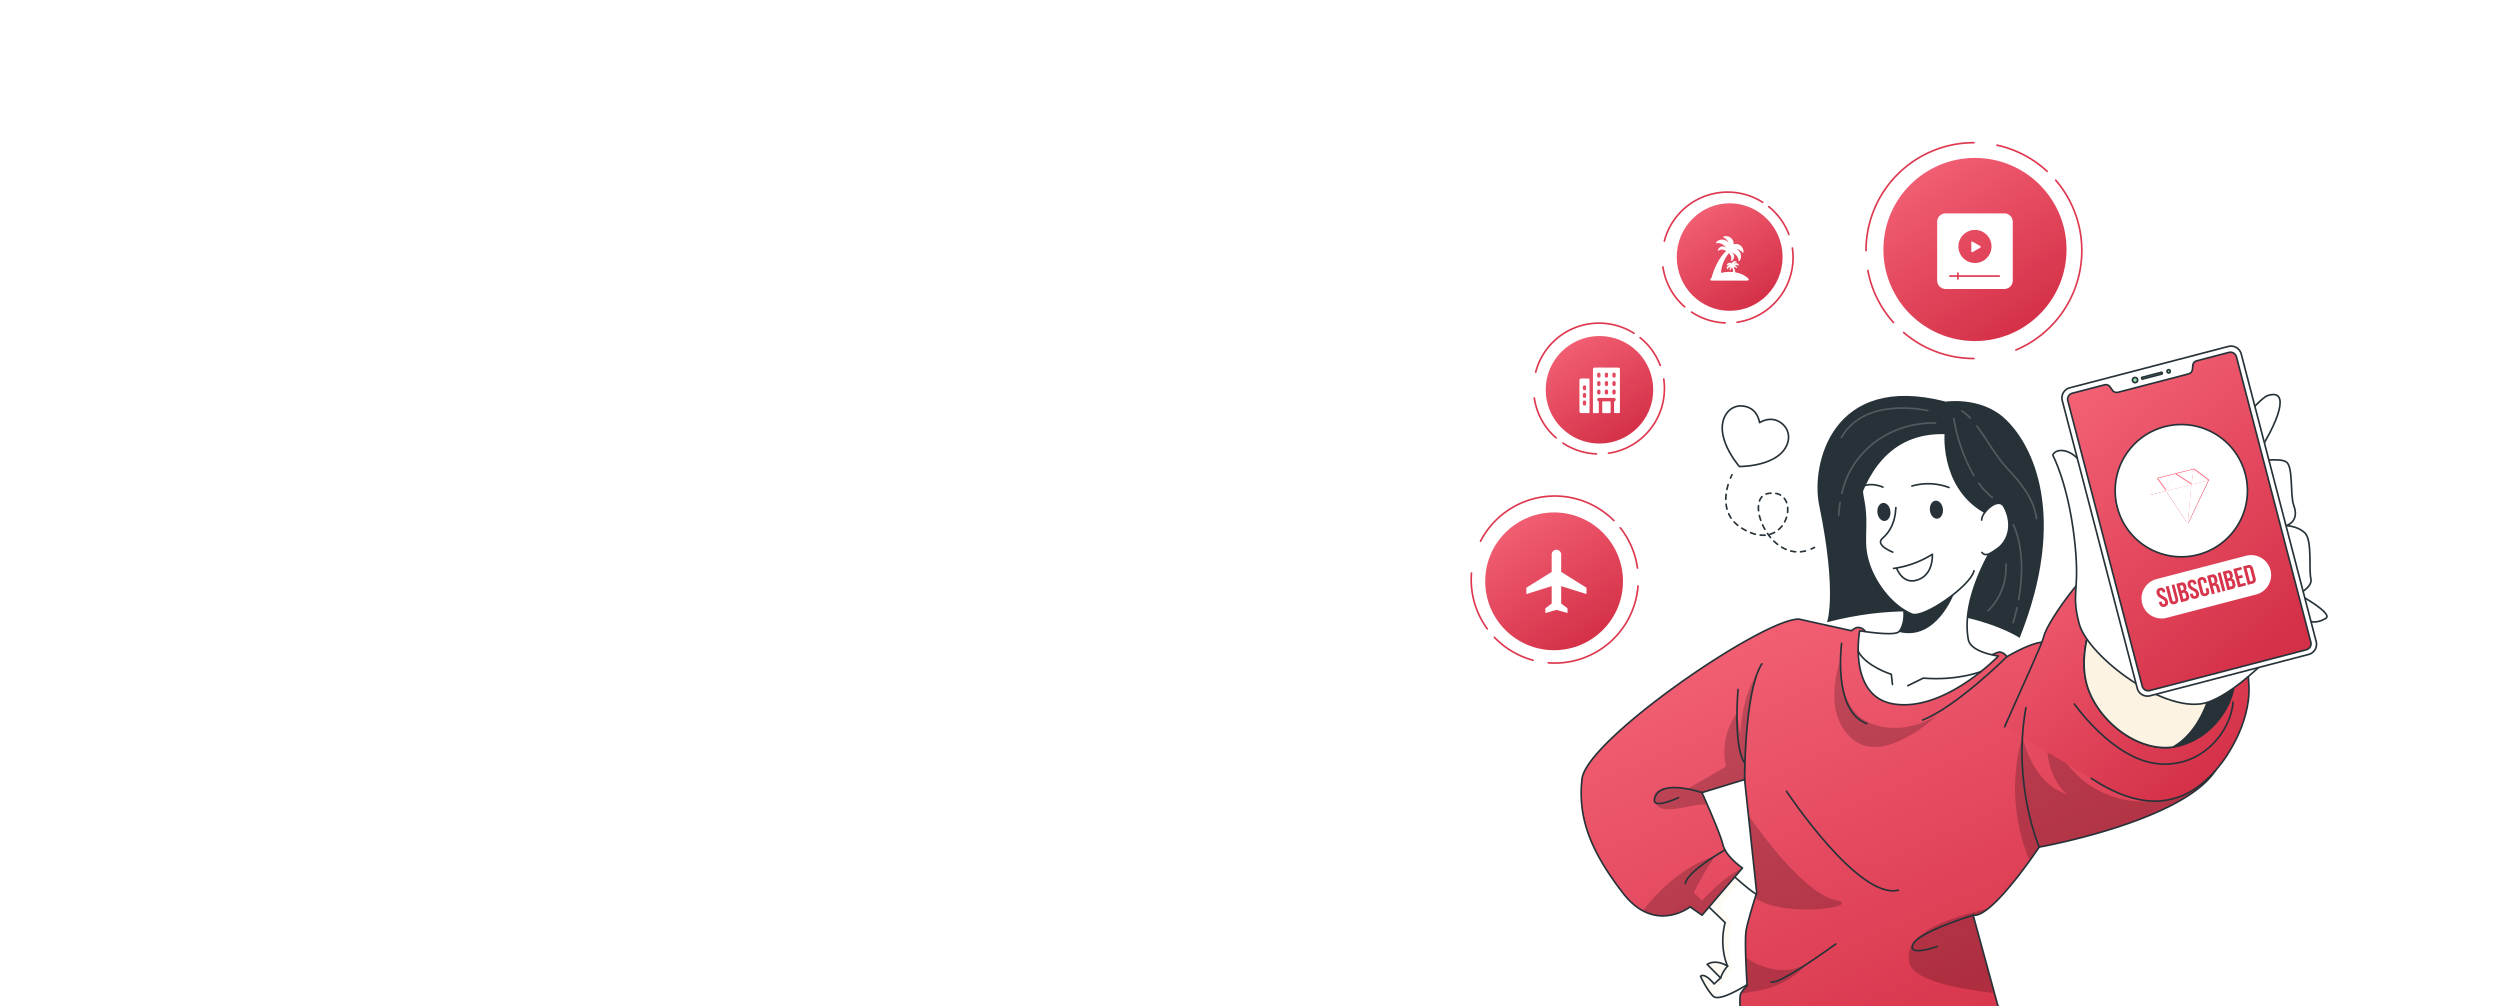 <svg xmlns="http://www.w3.org/2000/svg" xmlns:xlink="http://www.w3.org/1999/xlink" width="1488" height="599" viewBox="0 0 1488 599">
  <defs>
    <linearGradient id="linear-gradient" x1="0.478" y1="0.126" x2="0.43" y2="0.987" gradientUnits="objectBoundingBox">
      <stop offset="0" stop-color="#fff6ef"/>
      <stop offset="1" stop-color="#fee8e8"/>
    </linearGradient>
    <clipPath id="clip-path">
      <rect id="Rectangle_3605" data-name="Rectangle 3605" width="1488" height="599" rx="30" transform="translate(277.538 137.363)" fill="url(#linear-gradient)"/>
    </clipPath>
    <linearGradient id="linear-gradient-2" x1="0.165" y1="0.032" x2="0.754" y2="0.955" gradientUnits="objectBoundingBox">
      <stop offset="0" stop-color="#f36175"/>
      <stop offset="1" stop-color="#d43047"/>
    </linearGradient>
    <clipPath id="clip-path-2">
      <path id="Intersection_1" data-name="Intersection 1" d="M0,726.374V0H587V726.374A1187.689,1187.689,0,0,1,293.5,763,1187.689,1187.689,0,0,1,0,726.374Z" transform="translate(-0.242 -0.488)" fill="#fff" stroke="#707070" stroke-width="1"/>
    </clipPath>
    <clipPath id="clip-path-3">
      <rect id="Rectangle_1223" data-name="Rectangle 1223" width="576.133" height="565.423" fill="none"/>
    </clipPath>
    <clipPath id="clip-path-9">
      <path id="Path_43" data-name="Path 43" d="M124.506,324.178l-16.488,14.365,18.627,17.943c-3.719,14.606,1.214,25.335,1.467,25.881-7.639-4.547-12.139-.971-12.139-.971l8,8.032-3.873,3.555c-6.1-7.266-8.067-4.524-8.067-4.524s3.33,7.51,7.478,11.788a2.916,2.916,0,0,0,1.87.793c6.358.716,22.136-10.023,22.136-10.023s12.811-49.116,7.17-49.005c-3.05.051-10.081-5.486-15.9-10.594-2.43-2.132-4.666-4.193-6.291-5.732-1.677-1.587-2.719-2.61-2.719-2.61Z" transform="translate(-108.018 -323.074)" fill="none"/>
    </clipPath>
    <clipPath id="clip-path-10">
      <rect id="Rectangle_1229" data-name="Rectangle 1229" width="26.767" height="76.859" fill="none"/>
    </clipPath>
    <clipPath id="clip-path-12">
      <rect id="Rectangle_1230" data-name="Rectangle 1230" width="39.953" height="21.574" fill="none"/>
    </clipPath>
    <clipPath id="clip-path-13">
      <rect id="Rectangle_1231" data-name="Rectangle 1231" width="55.726" height="55.977" fill="none"/>
    </clipPath>
    <clipPath id="clip-path-14">
      <rect id="Rectangle_1232" data-name="Rectangle 1232" width="50.934" height="50.358" fill="none"/>
    </clipPath>
    <clipPath id="clip-path-15">
      <rect id="Rectangle_1233" data-name="Rectangle 1233" width="110.275" height="81.162" fill="none"/>
    </clipPath>
    <clipPath id="clip-path-16">
      <rect id="Rectangle_1234" data-name="Rectangle 1234" width="61.921" height="81.957" fill="none"/>
    </clipPath>
    <clipPath id="clip-path-17">
      <rect id="Rectangle_1235" data-name="Rectangle 1235" width="59.186" height="35.755" fill="none"/>
    </clipPath>
    <clipPath id="clip-path-18">
      <rect id="Rectangle_1236" data-name="Rectangle 1236" width="61.231" height="51.667" fill="none"/>
    </clipPath>
    <clipPath id="clip-path-19">
      <rect id="Rectangle_1237" data-name="Rectangle 1237" width="119.145" height="129.148" fill="none"/>
    </clipPath>
    <clipPath id="clip-path-20">
      <path id="Path_88" data-name="Path 88" d="M276.741,220.675a.014.014,0,0,0-.016.013c-2.857,7.662-8.11,25.572-2.11,41.351,7.594,19.993,30.112,36.629,50.188,33.765,20.273-11.595,24.275-41.215,24.275-41.215s-37.24-36.343-62.435-36.343a19.664,19.664,0,0,0-9.9,2.429" transform="translate(-271.861 -218.246)" fill="none"/>
    </clipPath>
    <clipPath id="clip-path-21">
      <rect id="Rectangle_1239" data-name="Rectangle 1239" width="77.217" height="77.881" fill="none"/>
    </clipPath>
    <clipPath id="clip-path-23">
      <rect id="Rectangle_1242" data-name="Rectangle 1242" width="4.251" height="3.481" fill="none"/>
    </clipPath>
    <filter id="Path_21250">
      <feOffset dy="3" input="SourceAlpha"/>
      <feGaussianBlur stdDeviation="3" result="blur"/>
      <feFlood flood-opacity="0.161" result="color"/>
      <feComposite operator="out" in="SourceGraphic" in2="blur"/>
      <feComposite operator="in" in="color"/>
      <feComposite operator="in" in2="SourceGraphic"/>
    </filter>
    <filter id="Path_21251">
      <feOffset dy="3" input="SourceAlpha"/>
      <feGaussianBlur stdDeviation="3" result="blur-2"/>
      <feFlood flood-opacity="0.161" result="color-2"/>
      <feComposite operator="out" in="SourceGraphic" in2="blur-2"/>
      <feComposite operator="in" in="color-2"/>
      <feComposite operator="in" in2="SourceGraphic"/>
    </filter>
    <filter id="Path_21252">
      <feOffset dy="3" input="SourceAlpha"/>
      <feGaussianBlur stdDeviation="3" result="blur-3"/>
      <feFlood flood-opacity="0.161" result="color-3"/>
      <feComposite operator="out" in="SourceGraphic" in2="blur-3"/>
      <feComposite operator="in" in="color-3"/>
      <feComposite operator="in" in2="SourceGraphic"/>
    </filter>
    <filter id="Path_21253">
      <feOffset dy="3" input="SourceAlpha"/>
      <feGaussianBlur stdDeviation="3" result="blur-4"/>
      <feFlood flood-opacity="0.161" result="color-4"/>
      <feComposite operator="out" in="SourceGraphic" in2="blur-4"/>
      <feComposite operator="in" in="color-4"/>
      <feComposite operator="in" in2="SourceGraphic"/>
    </filter>
    <filter id="Path_21254">
      <feOffset dy="3" input="SourceAlpha"/>
      <feGaussianBlur stdDeviation="3" result="blur-5"/>
      <feFlood flood-opacity="0.161" result="color-5"/>
      <feComposite operator="out" in="SourceGraphic" in2="blur-5"/>
      <feComposite operator="in" in="color-5"/>
      <feComposite operator="in" in2="SourceGraphic"/>
    </filter>
    <filter id="Path_21255">
      <feOffset dy="3" input="SourceAlpha"/>
      <feGaussianBlur stdDeviation="3" result="blur-6"/>
      <feFlood flood-opacity="0.161" result="color-6"/>
      <feComposite operator="out" in="SourceGraphic" in2="blur-6"/>
      <feComposite operator="in" in="color-6"/>
      <feComposite operator="in" in2="SourceGraphic"/>
    </filter>
    <filter id="Path_21256">
      <feOffset dy="3" input="SourceAlpha"/>
      <feGaussianBlur stdDeviation="3" result="blur-7"/>
      <feFlood flood-opacity="0.161" result="color-7"/>
      <feComposite operator="out" in="SourceGraphic" in2="blur-7"/>
      <feComposite operator="in" in="color-7"/>
      <feComposite operator="in" in2="SourceGraphic"/>
    </filter>
    <filter id="Path_21257">
      <feOffset dy="3" input="SourceAlpha"/>
      <feGaussianBlur stdDeviation="3" result="blur-8"/>
      <feFlood flood-opacity="0.161" result="color-8"/>
      <feComposite operator="out" in="SourceGraphic" in2="blur-8"/>
      <feComposite operator="in" in="color-8"/>
      <feComposite operator="in" in2="SourceGraphic"/>
    </filter>
  </defs>
  <g id="Mask_Group_62" data-name="Mask Group 62" transform="translate(-277.538 -137.363)" clip-path="url(#clip-path)">
    <g id="Group_7535" data-name="Group 7535" transform="translate(1121.78 -12.149)">
      <circle id="Ellipse_845" data-name="Ellipse 845" cx="54.5" cy="54.5" r="54.5" transform="translate(276.758 243.512)" fill="url(#linear-gradient-2)"/>
      <ellipse id="Ellipse_846" data-name="Ellipse 846" cx="31.5" cy="32" rx="31.5" ry="32" transform="translate(153.758 270.512)" fill="url(#linear-gradient-2)"/>
      <circle id="Ellipse_847" data-name="Ellipse 847" cx="41" cy="41" r="41" transform="translate(39.758 454.512)" fill="url(#linear-gradient-2)"/>
      <g id="Mask_Group_1" data-name="Mask Group 1" transform="translate(0 0)" clip-path="url(#clip-path-2)">
        <g id="Group_6702" data-name="Group 6702" transform="translate(-51.611 193.002)">
          <g id="Group_7" data-name="Group 7" transform="translate(0 0)">
            <g id="Group_6" data-name="Group 6" transform="translate(76.562)" clip-path="url(#clip-path-3)">
              <path id="Path_9" data-name="Path 9" d="M129.473,56.075A38.827,38.827,0,0,1,141.437,72.6" transform="translate(54.096 23.429)" fill="none" stroke="#dd384f" stroke-linecap="round" stroke-linejoin="round" stroke-width="1"/>
              <path id="Path_10" data-name="Path 10" d="M85.641,79.114a38.938,38.938,0,0,1,58.522-23.089" transform="translate(35.783 20.88)" fill="none" stroke="#dd384f" stroke-linecap="round" stroke-linejoin="round" stroke-width="1"/>
              <path id="Path_11" data-name="Path 11" d="M98,105.121A38.775,38.775,0,0,1,85.055,81.414" transform="translate(35.538 34.016)" fill="none" stroke="#dd384f" stroke-linecap="round" stroke-linejoin="round" stroke-width="1"/>
              <path id="Path_12" data-name="Path 12" d="M117.026,106.771A38.787,38.787,0,0,1,97.07,100.33" transform="translate(40.558 41.92)" fill="none" stroke="#dd384f" stroke-linecap="round" stroke-linejoin="round" stroke-width="1"/>
              <path id="Path_13" data-name="Path 13" d="M149.074,73.453A38.928,38.928,0,0,1,116.2,117.614" transform="translate(48.552 30.69)" fill="none" stroke="#dd384f" stroke-linecap="round" stroke-linejoin="round" stroke-width="1"/>
            </g>
            <g id="Group_6710" data-name="Group 6710" transform="translate(0 77.98)" clip-path="url(#clip-path-3)">
              <path id="Path_21263" data-name="Path 21263" d="M129.473,56.075A38.827,38.827,0,0,1,141.437,72.6" transform="translate(54.096 23.429)" fill="none" stroke="#dd384f" stroke-linecap="round" stroke-linejoin="round" stroke-width="1"/>
              <path id="Path_21264" data-name="Path 21264" d="M85.641,79.114a38.938,38.938,0,0,1,58.522-23.089" transform="translate(35.783 20.88)" fill="none" stroke="#dd384f" stroke-linecap="round" stroke-linejoin="round" stroke-width="1"/>
              <path id="Path_21265" data-name="Path 21265" d="M98,105.121A38.775,38.775,0,0,1,85.055,81.414" transform="translate(35.538 34.016)" fill="none" stroke="#dd384f" stroke-linecap="round" stroke-linejoin="round" stroke-width="1"/>
              <path id="Path_21266" data-name="Path 21266" d="M117.026,106.771A38.787,38.787,0,0,1,97.07,100.33" transform="translate(40.558 41.92)" fill="none" stroke="#dd384f" stroke-linecap="round" stroke-linejoin="round" stroke-width="1"/>
              <path id="Path_21267" data-name="Path 21267" d="M149.074,73.453A38.928,38.928,0,0,1,116.2,117.614" transform="translate(48.552 30.69)" fill="none" stroke="#dd384f" stroke-linecap="round" stroke-linejoin="round" stroke-width="1"/>
            </g>
          </g>
          <g id="Group_9" data-name="Group 9" transform="translate(48.206 56.713)">
            <g id="Group_8" data-name="Group 8" transform="translate(0 0)" clip-path="url(#clip-path-3)">
              <path id="Path_22" data-name="Path 22" d="M87.147,150.894a49.584,49.584,0,0,1,10.234,23.957" transform="translate(36.412 63.047)" fill="none" stroke="#dd384f" stroke-linecap="round" stroke-linejoin="round" stroke-width="1"/>
              <path id="Path_23" data-name="Path 23" d="M28.479,164.437a49.723,49.723,0,0,1,79.4-12.233" transform="translate(11.899 57.476)" fill="none" stroke="#dd384f" stroke-linecap="round" stroke-linejoin="round" stroke-width="1"/>
              <path id="Path_24" data-name="Path 24" d="M34.148,203.09a49.514,49.514,0,0,1-9.427-33.18" transform="translate(10.266 70.992)" fill="none" stroke="#dd384f" stroke-linecap="round" stroke-linejoin="round" stroke-width="1"/>
              <path id="Path_25" data-name="Path 25" d="M57.332,210.516A49.558,49.558,0,0,1,34.3,196.861" transform="translate(14.33 82.253)" fill="none" stroke="#dd384f" stroke-linecap="round" stroke-linejoin="round" stroke-width="1"/>
              <path id="Path_26" data-name="Path 26" d="M110.325,175.336a49.71,49.71,0,0,1-53.406,45.715" transform="translate(23.782 73.259)" fill="none" stroke="#dd384f" stroke-linecap="round" stroke-linejoin="round" stroke-width="1"/>
            </g>
          </g>
          <g id="Group_11" data-name="Group 11" transform="translate(62.384 14.178)">
            <g id="Group_10" data-name="Group 10" clip-path="url(#clip-path-3)">
              <line id="Line_1" data-name="Line 1" x1="9.599" y1="4.911" transform="translate(279.52 67.115)" fill="#757575"/>
              <line id="Line_3" data-name="Line 3" x1="6.048" y1="10.587" transform="translate(294.315 46.039)" fill="#757575"/>
              <line id="Line_5" data-name="Line 5" x1="12.125" y2="1.29" transform="translate(271.087 90.15)" fill="#757575"/>
              <path id="Path_32" data-name="Path 32" d="M265.132,35.848A64.05,64.05,0,0,0,235.3,20.272" transform="translate(98.312 8.47)" fill="none" stroke="#dd384f" stroke-linecap="round" stroke-linejoin="round" stroke-width="1"/>
              <path id="Path_33" data-name="Path 33" d="M243.233,136.042a64.241,64.241,0,0,0,23.695-101.05" transform="translate(101.628 14.62)" fill="none" stroke="#dd384f" stroke-linecap="round" stroke-linejoin="round" stroke-width="1"/>
              <path id="Path_34" data-name="Path 34" d="M196.124,98.919a63.971,63.971,0,0,0,41.795,15.46" transform="translate(81.945 41.33)" fill="none" stroke="#dd384f" stroke-linecap="round" stroke-linejoin="round" stroke-width="1"/>
              <path id="Path_35" data-name="Path 35" d="M181.069,72.846a64.008,64.008,0,0,0,15.287,31.036" transform="translate(75.654 30.437)" fill="none" stroke="#dd384f" stroke-linecap="round" stroke-linejoin="round" stroke-width="1"/>
              <path id="Path_36" data-name="Path 36" d="M244.527,19.232a64.22,64.22,0,0,0-64.22,64.22" transform="translate(75.336 8.036)" fill="none" stroke="#dd384f" stroke-linecap="round" stroke-linejoin="round" stroke-width="1"/>
            </g>
          </g>
          <g id="Group_13" data-name="Group 13" transform="translate(62.384 14.178)">
            <g id="Group_12" data-name="Group 12" clip-path="url(#clip-path-3)">
              <path id="Path_37" data-name="Path 37" d="M156.009,140.687c-5.391-4.816-10.975-2.7-13.835-1.012-.574-3.272-2.613-8.894-9.777-9.858-7.778-1.035-14.14,6.555-12.057,17.117,1.509,7.6,6.362,14.56,8.966,17.853.309.4.6.74.838,1.018.366,0,.818,0,1.32-.024,4.2-.164,12.638-1,19.38-4.8C160.237,155.7,161.854,145.923,156.009,140.687Z" transform="translate(50.114 54.201)" fill="none" stroke="#263238" stroke-linecap="round" stroke-linejoin="round" stroke-width="1"/>
              <path id="Path_38" data-name="Path 38" d="M124.29,158.654s-.379.706-.893,1.925" transform="translate(51.558 66.289)" fill="none" stroke="#263238" stroke-linecap="round" stroke-linejoin="round" stroke-width="1"/>
              <path id="Path_39" data-name="Path 39" d="M122.811,162.784c-2.073,6.986-3.306,18.61,7.824,25.707,27.958,17.825,37.367-24.223,15.959-20.445-14.674,2.59.749,41.305,23.7,33.8" transform="translate(50.739 68.015)" fill="none" stroke="#263238" stroke-linecap="round" stroke-linejoin="round" stroke-width="1" stroke-dasharray="2.948 2.948"/>
              <path id="Path_40" data-name="Path 40" d="M157.284,190.08q.948-.413,1.911-.936" transform="translate(65.717 79.028)" fill="none" stroke="#263238" stroke-linecap="round" stroke-linejoin="round" stroke-width="1"/>
            </g>
          </g>
          <g id="Group_15" data-name="Group 15" transform="translate(62.384 14.178)">
            <g id="Group_14" data-name="Group 14" clip-path="url(#clip-path-3)">
              <path id="Path_41" data-name="Path 41" d="M143.513,391.016s-15.78,10.737-22.138,10.023a2.935,2.935,0,0,1-1.87-.793c-4.147-4.278-7.478-11.788-7.478-11.788s1.972-2.742,8.067,4.524l3.873-3.554-8-8.032s4.5-3.576,12.139.971c-.254-.547-5.186-11.275-1.467-25.881l-18.627-17.943,16.488-14.365,1.27-1.106s1.041,1.024,2.718,2.612c1.625,1.54,3.861,3.6,6.291,5.731,5.816,5.11,12.848,10.646,15.9,10.6,5.642-.111-7.168,49.006-7.168,49.006" transform="translate(45.132 134.987)" fill="#fff"/>
            </g>
          </g>
          <g id="Group_20" data-name="Group 20" transform="translate(215.534 472.239)">
            <g id="Group_19" data-name="Group 19" transform="translate(0)" clip-path="url(#clip-path-9)">
              <g id="Group_18" data-name="Group 18" transform="translate(0 1.105)" opacity="0.4">
                <g id="Group_17" data-name="Group 17">
                  <g id="Group_16" data-name="Group 16" clip-path="url(#clip-path-10)">
                    <path id="Path_42" data-name="Path 42" d="M131.31,383.653s-8.989,9.27-9.935,17.059a2.92,2.92,0,0,1-1.872-.793c-4.147-4.278-7.478-11.788-7.478-11.788s1.974-2.742,8.069,4.524l3.873-3.555-8-8.032s4.5-3.574,12.141.973c-.255-.547-5.186-11.276-1.467-25.881l-18.629-17.944L124.5,323.854l3.988,1.5c1.625,1.54,3.862,3.6,6.292,5.732-3.489,5.121-10.963,15.7-10.963,15.7l6.457,8.761s-3.915,22.087,1.031,28.107" transform="translate(-108.018 -323.853)" fill="#fcf3e3"/>
                  </g>
                </g>
              </g>
            </g>
          </g>
          <g id="Group_46" data-name="Group 46" transform="translate(62.384 14.178)">
            <g id="Group_45" data-name="Group 45" clip-path="url(#clip-path-3)">
              <path id="Path_44" data-name="Path 44" d="M143.513,391.016s-15.78,10.737-22.138,10.023a2.935,2.935,0,0,1-1.87-.793c-4.147-4.278-7.478-11.788-7.478-11.788s1.972-2.742,8.067,4.524l3.873-3.554-8-8.032s4.5-3.576,12.139.971c-.254-.547-5.186-11.275-1.467-25.881l-18.627-17.943,16.488-14.365,1.27-1.106s1.041,1.024,2.718,2.612c1.625,1.54,3.861,3.6,6.291,5.731,5.816,5.11,12.848,10.646,15.9,10.6C156.323,341.9,143.513,391.016,143.513,391.016Z" transform="translate(45.132 134.987)" fill="none" stroke="#263238" stroke-linecap="round" stroke-linejoin="round" stroke-width="1"/>
              <path id="Path_45" data-name="Path 45" d="M119.269,371.955a19.772,19.772,0,0,1,4.16-7.052" transform="translate(49.833 152.464)" fill="none" stroke="#263238" stroke-linecap="round" stroke-linejoin="round" stroke-width="1"/>
              <path id="Path_46" data-name="Path 46" d="M438.211,309.37a44.677,44.677,0,0,1-8.934,9.63.012.012,0,0,0-.014.013c-29.023,24.029-95.935,35.9-95.935,35.9s-2.236,3.36-5.683,8.144c-6.189,8.588-16.322,21.776-24.584,28.388h-.014c-3.485,2.8-6.647,4.425-9.029,3.99L306.566,441.8l5.619,20.13s-57.693,25.169-156.38-3.618c0,0-1.114-12.878-.281-15.627.04-.125.079-.264.133-.4.919-2.216,3.865-4.865,3.865-4.865s-.55-8.28-.832-16.71c-.221-6.548-.281-13.181.2-16.129.7-4.253,3.813-14.527,5.375-19.577.557-1.791.92-2.926.92-2.926l-4.911-45.991-1.414-13.244s-.023-.244-.072-.689c-.006-.1-.011-.2-.03-.329l-.774-7.1L132.6,322.475s1.353,2.969,3.162,7.142c3.335,7.625,8.236,19.247,9.328,23.846a9.849,9.849,0,0,0,.323,1.106c2.356,6.708,11.293,12.8,11.293,12.8l-24.032,28.091-7.108-4.96a21.973,21.973,0,0,1-2.864,1.8c-4.673,2.536-14.477,6.263-25.182.57a37.469,37.469,0,0,1-11.877-10.509C66.7,357.832,58.565,337.854,61.229,314.342S169.474,218.5,190.424,219.249l31.162,6.885c.671-.557,2.5-2,3.9-1.931,5.667.289,5.814,6.874,5.814,6.874l69.833,11.337s7.237-3.623,8.5-3.563a5.442,5.442,0,0,1,4.409,2.8s18.093-10.835,23.92-8.313c19.131,8.255,114.388,54.545,100.253,76.028" transform="translate(25.377 91.604)" fill="url(#linear-gradient-2)"/>
              <g id="Group_23" data-name="Group 23" transform="translate(181.034 512.317)" opacity="0.2">
                <g id="Group_22" data-name="Group 22">
                  <g id="Group_21" data-name="Group 21" clip-path="url(#clip-path-12)">
                    <path id="Path_47" data-name="Path 47" d="M167.638,364.768a52.151,52.151,0,0,1-30.222,16.393c-3.675.583-6.909,1.173-9.731,1.755.92-2.216,3.866-4.865,3.866-4.865s-.552-8.28-.834-16.71c8.2,5.361,22.472,11.6,36.92,3.427" transform="translate(-127.685 -361.341)"/>
                  </g>
                </g>
              </g>
              <g id="Group_26" data-name="Group 26" transform="translate(185.652 427.693)" opacity="0.2">
                <g id="Group_25" data-name="Group 25">
                  <g id="Group_24" data-name="Group 24" clip-path="url(#clip-path-13)">
                    <path id="Path_48" data-name="Path 48" d="M134.933,350.572c.557-1.789.92-2.926.92-2.926l-4.911-45.99c7.339,10.524,33.513,46.394,51.563,50.265,18.861,4.035-31.576,11.175-47.572-1.348" transform="translate(-130.942 -301.655)"/>
                  </g>
                </g>
              </g>
              <g id="Group_29" data-name="Group 29" transform="translate(281.009 483.051)" opacity="0.2">
                <g id="Group_28" data-name="Group 28">
                  <g id="Group_27" data-name="Group 27" clip-path="url(#clip-path-14)">
                    <path id="Path_49" data-name="Path 49" d="M249.132,391.057c-19.7-2.242-47.581-7.21-50.37-17.521-4.339-16.114,16.788-25.776,46.85-32.837-3.485,2.8-6.647,4.425-9.029,3.99Z" transform="translate(-198.198 -340.699)"/>
                  </g>
                </g>
              </g>
              <g id="Group_32" data-name="Group 32" transform="translate(344.363 373.502)" opacity="0.2">
                <g id="Group_31" data-name="Group 31">
                  <g id="Group_30" data-name="Group 30" clip-path="url(#clip-path-15)">
                    <path id="Path_50" data-name="Path 50" d="M353.157,300.548c-29.023,24.029-95.934,35.9-95.934,35.9s-2.236,3.36-5.684,8.144a111.539,111.539,0,0,1-4.273-74.146s5.157,27.917,26.553,34.548c0,0-16.377-12.2-10.662-41.563,0,0,5.583,34.565,41.949,44.106,17.689,4.638,34.963-.5,48.051-6.991" transform="translate(-242.882 -263.434)"/>
                  </g>
                </g>
              </g>
              <g id="Group_35" data-name="Group 35" transform="translate(129.383 342.086)" opacity="0.2">
                <g id="Group_34" data-name="Group 34">
                  <g id="Group_33" data-name="Group 33" clip-path="url(#clip-path-16)">
                    <path id="Path_51" data-name="Path 51" d="M146.038,312.95l-.8-7.434-25.382,7.753s1.353,2.969,3.162,7.141c-9.706-1-28.12,8.014-31.334-1.806-3.873-11.852,19.963-7.767,19.963-7.767l22.485-13.081C129.874,279.573,140.7,265.9,140.7,265.9l2.056,12.685c.987-24.12,10.42-37.311,10.42-37.311-7.848,19.074-7.631,66.017-7.137,71.675" transform="translate(-91.255 -241.276)"/>
                  </g>
                </g>
              </g>
              <g id="Group_38" data-name="Group 38" transform="translate(122.901 451.709)" opacity="0.2">
                <g id="Group_37" data-name="Group 37">
                  <g id="Group_36" data-name="Group 36" clip-path="url(#clip-path-17)">
                    <path id="Path_52" data-name="Path 52" d="M145.869,325.853l-24.032,28.09-7.109-4.958a21.792,21.792,0,0,1-2.863,1.8c-4.673,2.536-14.477,6.264-25.182.571,7.788-10.775,23.872-26.638,43.018-32.763a192.9,192.9,0,0,0-12.769,21.822l4.938,4.867s12.324-14.048,24-19.43" transform="translate(-86.683 -318.594)"/>
                  </g>
                </g>
              </g>
              <g id="Group_41" data-name="Group 41" transform="translate(236.736 335.248)" opacity="0.2">
                <g id="Group_40" data-name="Group 40">
                  <g id="Group_39" data-name="Group 39" clip-path="url(#clip-path-18)">
                    <path id="Path_53" data-name="Path 53" d="M170.7,236.453c-.007,2.473-1.565,30.58,18.88,38.006s38.623-5.168,38.623-5.168-31.357,30.238-50.433,14.078-7.069-46.916-7.069-46.916" transform="translate(-166.972 -236.453)"/>
                  </g>
                </g>
              </g>
              <path id="Path_54" data-name="Path 54" d="M155.805,458.312s-1.109-12.878-.286-15.622c.688-2.3,4-5.263,4-5.263s-1.737-26.108-.625-32.837c.953-5.768,6.3-22.516,6.3-22.516l-7.2-67.352-25.382,7.758s10.807,23.873,12.48,30.988,11.626,13.9,11.626,13.9l-24.042,28.083-7.1-4.951s-20.975,16.4-39.923-8.137-27.08-44.51-24.419-68.027,108.253-95.839,129.2-95.095l31.158,6.889c.675-.556,2.5-2,3.9-1.928,5.667.289,5.814,6.875,5.814,6.875l69.828,11.335s7.248-3.623,8.507-3.56a5.454,5.454,0,0,1,4.409,2.8s18.086-10.828,23.92-8.31c19.122,8.25,114.38,54.548,100.247,76.029-20.062,30.5-104.878,45.543-104.878,45.543s-28.21,42.542-39.319,40.516l18.169,66.509" transform="translate(25.377 91.602)" fill="none" stroke="#263238" stroke-linecap="round" stroke-linejoin="round" stroke-width="1"/>
              <path id="Path_55" data-name="Path 55" d="M290.142,326.909c32.044,21.169,57.874,17.249,78.095-9.987,0,0,16.832-21.7,15.64-45.111s-6.784-99.766-79.737-80.243c-12,3.213-40.029,40.743-42.391,51.056-1.08,4.713-12.329,28.707-23.248,53.541" transform="translate(99.651 78.721)" fill="url(#linear-gradient-2)"/>
              <path id="Path_56" data-name="Path 56" d="M290.142,326.909c32.044,21.169,57.874,17.249,78.095-9.987,0,0,16.832-21.7,15.64-45.111s-6.784-99.766-79.737-80.243c-12,3.213-40.029,40.743-42.391,51.056-1.08,4.713-12.329,28.707-23.248,53.541" transform="translate(99.651 78.721)" fill="none" stroke="#263238" stroke-linecap="round" stroke-linejoin="round" stroke-width="1"/>
              <path id="Path_57" data-name="Path 57" d="M236.268,128.923s20.408-3.1,34.6,9.6c17.934,16.053,38.064,59.322,9.387,131.039,0,0-42.357-28.124-114.652-9.315,0,0,6.224-16.825-4.7-69.778-4.941-23.941,7.48-79.143,75.37-61.548" transform="translate(66.824 52.445)" fill="#263238"/>
              <path id="Path_58" data-name="Path 58" d="M198.174,282.158c30.214,4.9,62.322-28.548,62.322-28.548s-16.428-2.026-17.9-9.738c-4.714-24.331,14.242-54.386,14.242-54.386s-73.362,2.03-60.534,18.632a41.84,41.84,0,0,1,5.8,9.95c4.449,10.927,1.363,19.173-1,21.184a3.329,3.329,0,0,1-.535.356c-4.439,2.029-22.672-.992-22.672-.992s-7.289,39.072,20.278,43.543" transform="translate(73.964 79.171)" fill="#fff"/>
              <path id="Path_59" data-name="Path 59" d="M198.174,282.158c30.214,4.9,62.322-28.548,62.322-28.548s-16.428-2.026-17.9-9.738c-4.714-24.331,14.242-54.386,14.242-54.386s-73.362,2.03-60.534,18.632a41.84,41.84,0,0,1,5.8,9.95c4.449,10.927,1.363,19.173-1,21.184a3.329,3.329,0,0,1-.535.356c-4.439,2.029-22.672-.992-22.672-.992S170.607,277.687,198.174,282.158Z" transform="translate(73.964 79.171)" fill="none" stroke="#263238" stroke-linecap="round" stroke-linejoin="round" stroke-width="1"/>
              <path id="Path_60" data-name="Path 60" d="M241.39,241.243s-13.93,5.574-34.34,3.916l-9.195,4.5" transform="translate(82.668 100.796)" fill="none" stroke="#263238" stroke-linecap="round" stroke-linejoin="round" stroke-width="1"/>
              <path id="Path_61" data-name="Path 61" d="M197.408,252.462l-.675-6.033s-15.046-4.714-19.7-13.662" transform="translate(73.967 97.255)" fill="none" stroke="#263238" stroke-linecap="round" stroke-linejoin="round" stroke-width="1"/>
              <path id="Path_62" data-name="Path 62" d="M194.007,231.917c22.468,5.873,33.017-22.942,33.017-22.942s-17.974-5.359-32.013,1.757c4.449,10.929,1.363,19.175-1,21.185" transform="translate(81.06 86.506)" fill="#263238"/>
              <path id="Path_63" data-name="Path 63" d="M257.521,197.84c5.466-30.68-.61-67.5-47.306-64.448-33.361,2.179-33.086,38.758-30.879,49.675,3.715,18.362-1.608,25.593,4.113,41.018,4.11,11.086,13.665,23.481,24.905,28.125,6.918,2.857,34.918-16.793,36.987-25.776" transform="translate(74.579 55.659)" fill="#fff"/>
              <path id="Path_64" data-name="Path 64" d="M257.521,197.84c5.466-30.68-.61-67.5-47.306-64.448-33.361,2.179-33.086,38.758-30.879,49.675,3.715,18.362-1.608,25.593,4.113,41.018,4.11,11.086,13.665,23.481,24.905,28.125,6.918,2.857,34.918-16.793,36.987-25.776" transform="translate(74.579 55.659)" fill="none" stroke="#263238" stroke-linecap="round" stroke-linejoin="round" stroke-width="1"/>
              <path id="Path_65" data-name="Path 65" d="M195.55,172.415c-.279,3.444-.685,11.976-7.979,18.27-4.718,4.072,6.114,8.239,6.114,8.239" transform="translate(77.874 72.039)" fill="none" stroke="#263238" stroke-linecap="round" stroke-linejoin="round" stroke-width="1"/>
              <path id="Path_66" data-name="Path 66" d="M192.47,164.273s-10.3-5.019-17.268,3.265" transform="translate(73.203 68.007)" fill="none" stroke="#263238" stroke-linecap="round" stroke-linejoin="round" stroke-width="1"/>
              <path id="Path_67" data-name="Path 67" d="M199.572,163.771a34.868,34.868,0,0,1,22.029.866" transform="translate(83.385 67.859)" fill="none" stroke="#263238" stroke-linecap="round" stroke-linejoin="round" stroke-width="1"/>
              <path id="Path_68" data-name="Path 68" d="M207.134,175.294c.32,2.96,2.312,5.172,4.451,4.941s3.611-2.819,3.291-5.779-2.312-5.171-4.451-4.941-3.611,2.819-3.291,5.779" transform="translate(86.527 70.82)" fill="#263238"/>
              <path id="Path_69" data-name="Path 69" d="M191.892,200.43a58.125,58.125,0,0,0,23.045-8.418s.961,12.871-9.817,15.549c-8.269,2.053-11.472-7.384-11.472-7.384" transform="translate(80.176 80.227)" fill="none" stroke="#263238" stroke-linecap="round" stroke-linejoin="round" stroke-width="1"/>
              <path id="Path_70" data-name="Path 70" d="M233.951,147.617S231,183.973,263.09,197.181l15.035-34.946L255.38,137.043l-34.272-9.9c-51.2,3.192-73.245,35.012-44.816,119.772,0,0-7.95-100.952,57.659-99.3" transform="translate(68.422 53.123)" fill="#263238"/>
              <path id="Path_71" data-name="Path 71" d="M228.873,180.576c-.442-4.086,9.892-14.494,13.39-7.815,5.962,11.382,1.619,21.307-4.547,25.195-2.761,1.741-6.26,5-8.72,1.925" transform="translate(95.622 71.272)" fill="#fff"/>
              <path id="Path_72" data-name="Path 72" d="M228.873,180.576c-.442-4.086,9.892-14.494,13.39-7.815,5.962,11.382,1.619,21.307-4.547,25.195-2.761,1.741-6.26,5-8.72,1.925" transform="translate(95.622 71.272)" fill="none" stroke="#263238" stroke-linecap="round" stroke-linejoin="round" stroke-width="1"/>
              <path id="Path_73" data-name="Path 73" d="M185.1,176.247c.32,2.96,2.312,5.172,4.451,4.941s3.611-2.819,3.291-5.779-2.312-5.171-4.451-4.94-3.611,2.817-3.291,5.778" transform="translate(77.319 71.219)" fill="#263238"/>
              <g id="Group_44" data-name="Group 44" transform="translate(238.667 184.491)" opacity="0.2">
                <g id="Group_43" data-name="Group 43">
                  <g id="Group_42" data-name="Group 42" clip-path="url(#clip-path-19)">
                    <path id="Path_74" data-name="Path 74" d="M169.632,170.331c-.384,2.467-.647,4.954-.8,7.446" transform="translate(-168.125 -113.323)" fill="none" stroke="#fff" stroke-linecap="round" stroke-linejoin="round" stroke-width="1"/>
                    <path id="Path_75" data-name="Path 75" d="M225.953,136.924c-25.938-.685-50.042,15.848-55.779,41.809" transform="translate(-167.565 -127.29)" fill="none" stroke="#fff" stroke-linecap="round" stroke-linejoin="round" stroke-width="1"/>
                    <path id="Path_76" data-name="Path 76" d="M221.4,132.137s-37.4-8.8-51.427,16.013" transform="translate(-167.648 -129.914)" fill="none" stroke="#fff" stroke-linecap="round" stroke-linejoin="round" stroke-width="1"/>
                    <path id="Path_77" data-name="Path 77" d="M227.651,162.176a40.071,40.071,0,0,0,8.063,8.5" transform="translate(-143.55 -116.731)" fill="none" stroke="#fff" stroke-linecap="round" stroke-linejoin="round" stroke-width="1"/>
                    <path id="Path_78" data-name="Path 78" d="M217.188,135.109a101.213,101.213,0,0,0,11.864,33.8" transform="translate(-147.922 -128.04)" fill="none" stroke="#fff" stroke-linecap="round" stroke-linejoin="round" stroke-width="1"/>
                    <path id="Path_79" data-name="Path 79" d="M244.382,214.469q-1,4.47-2.329,8.853" transform="translate(-137.533 -94.881)" fill="none" stroke="#fff" stroke-linecap="round" stroke-linejoin="round" stroke-width="1"/>
                    <path id="Path_80" data-name="Path 80" d="M242.17,179.608c6.07,13.472,5.651,30.234,3.16,44.413" transform="translate(-137.484 -109.447)" fill="none" stroke="#fff" stroke-linecap="round" stroke-linejoin="round" stroke-width="1"/>
                    <path id="Path_81" data-name="Path 81" d="M242.135,196.156a36.236,36.236,0,0,1-10.544,27.72" transform="translate(-141.904 -102.533)" fill="none" stroke="#fff" stroke-linecap="round" stroke-linejoin="round" stroke-width="1"/>
                    <path id="Path_82" data-name="Path 82" d="M226.863,138.169c6.365,8.606,11.087,17.832,18.464,25.691,7.765,8.273,15.529,17.754,16.988,29.41" transform="translate(-143.879 -126.761)" fill="none" stroke="#fff" stroke-linecap="round" stroke-linejoin="round" stroke-width="1"/>
                    <path id="Path_83" data-name="Path 83" d="M220.54,131.86a28.249,28.249,0,0,1,4.991,4.185" transform="translate(-146.521 -129.397)" fill="none" stroke="#fff" stroke-linecap="round" stroke-linejoin="round" stroke-width="1"/>
                  </g>
                </g>
              </g>
              <path id="Path_84" data-name="Path 84" d="M327.055,297.212c-.739.167-1.489.292-2.252.4-20.076,2.864-42.594-13.774-50.188-33.765-6-15.779-.747-33.689,2.108-41.351.907-2.4,1.561-3.8,1.561-3.8,12.1-17.3,82.5,16.533,83.317,35.178s-13.923,38.827-34.547,43.339" transform="translate(113.589 89.379)" fill="#263238"/>
              <path id="Path_85" data-name="Path 85" d="M327.055,297.212c-.739.167-1.489.292-2.252.4-20.076,2.864-42.594-13.774-50.188-33.765-6-15.779-.747-33.689,2.108-41.351.907-2.4,1.561-3.8,1.561-3.8,12.1-17.3,82.5,16.533,83.317,35.178S347.679,292.7,327.055,297.212Z" transform="translate(113.589 89.379)" fill="none" stroke="#263238" stroke-linecap="round" stroke-linejoin="round" stroke-width="1"/>
              <path id="Path_86" data-name="Path 86" d="M349.078,254.59s-4,29.618-24.273,41.215c-20.078,2.864-42.594-13.774-50.188-33.765-6-15.779-.747-33.689,2.108-41.351a.016.016,0,0,1,.016-.014c23.717-13.535,72.337,33.916,72.337,33.916" transform="translate(113.589 91.188)" fill="#fff"/>
            </g>
          </g>
          <g id="Group_51" data-name="Group 51" transform="translate(447.835 323.612)">
            <g id="Group_50" data-name="Group 50" transform="translate(0 0)" clip-path="url(#clip-path-20)">
              <g id="Group_49" data-name="Group 49" transform="translate(0)" opacity="0.4">
                <g id="Group_48" data-name="Group 48">
                  <g id="Group_47" data-name="Group 47" clip-path="url(#clip-path-21)">
                    <path id="Path_87" data-name="Path 87" d="M349.078,254.59s-4,29.618-24.273,41.215c-20.078,2.864-42.594-13.774-50.188-33.765-6-15.779-.747-33.689,2.108-41.351a.016.016,0,0,1,.016-.014c23.717-13.535,72.337,33.916,72.337,33.916" transform="translate(-271.861 -218.246)" fill="#f7e0ba"/>
                  </g>
                </g>
              </g>
            </g>
          </g>
          <g id="Group_56" data-name="Group 56" transform="translate(62.384 14.178)">
            <g id="Group_55" data-name="Group 55" clip-path="url(#clip-path-3)">
              <path id="Path_89" data-name="Path 89" d="M349.078,254.59s-4,29.618-24.273,41.215c-20.078,2.864-42.594-13.774-50.188-33.765-6-15.779-.747-33.689,2.108-41.351a.016.016,0,0,1,.016-.014C300.458,207.14,349.078,254.59,349.078,254.59Z" transform="translate(113.589 91.188)" fill="none" stroke="#263238" stroke-linecap="round" stroke-linejoin="round" stroke-width="1"/>
              <path id="Path_90" data-name="Path 90" d="M267.78,255.226s22.857,32.807,49.547,35.539,43.76-19.75,44.87-36.706" transform="translate(111.884 106.151)" fill="none" stroke="#263238" stroke-linecap="round" stroke-linejoin="round" stroke-width="1"/>
              <path id="Path_91" data-name="Path 91" d="M258.711,161.08c2.012-5.625,16.43-3.737,21,13.8S302.32,235,302.32,235s71.641-105.423,84.494-109.487,7.758,14.2-9.4,39.552c0,0,16.072-2.83,20.29.013s2.166,19.861,4.414,25.828c3.766,10-4.607,12.115-4.607,12.115s6.589-.06,11.191,4.253,2.294,22.144,3.608,27.187-7.471,9.305-7.471,9.305,21.124,11.521,16.355,14.405c-8.042,4.86-12.631-.119-12.631-.119s-32.451,40.765-56.928,49.836-72.133-27-77.254-46.649.991-18.439-2.894-51.137-12.776-49.021-12.776-49.021" transform="translate(108.095 52.204)" fill="#fff"/>
              <path id="Path_92" data-name="Path 92" d="M258.711,161.08c2.012-5.625,16.43-3.737,21,13.8S302.32,235,302.32,235s71.641-105.423,84.494-109.487,7.758,14.2-9.4,39.552c0,0,16.072-2.83,20.29.013s2.166,19.861,4.414,25.828c3.766,10-4.607,12.115-4.607,12.115s6.589-.06,11.191,4.253,2.294,22.144,3.608,27.187-7.471,9.305-7.471,9.305,21.124,11.521,16.355,14.405c-8.042,4.86-12.631-.119-12.631-.119s-32.451,40.765-56.928,49.836-72.133-27-77.254-46.649.991-18.439-2.894-51.137S258.711,161.08,258.711,161.08Z" transform="translate(108.095 52.204)" fill="none" stroke="#263238" stroke-linecap="round" stroke-linejoin="round" stroke-width="1"/>
              <path id="Path_93" data-name="Path 93" d="M361.624,104.828l-94.383,24.6a6.274,6.274,0,0,0-4.489,7.652L307.364,308.25a6.273,6.273,0,0,0,7.652,4.487l94.383-24.6a6.273,6.273,0,0,0,4.487-7.652l-44.61-171.172a6.273,6.273,0,0,0-7.652-4.487" transform="translate(109.698 43.714)" fill="#fff"/>
              <path id="Path_94" data-name="Path 94" d="M361.624,104.828l-94.383,24.6a6.274,6.274,0,0,0-4.489,7.652L307.364,308.25a6.273,6.273,0,0,0,7.652,4.487l94.383-24.6a6.273,6.273,0,0,0,4.487-7.652l-44.61-171.172A6.273,6.273,0,0,0,361.624,104.828Z" transform="translate(109.698 43.714)" fill="none" stroke="#263238" stroke-linecap="round" stroke-linejoin="round" stroke-width="1"/>
              <path id="Path_95" data-name="Path 95" d="M295.18,118.955a1.535,1.535,0,1,1-1.874-1.1,1.536,1.536,0,0,1,1.874,1.1" transform="translate(122.069 49.222)" fill="#92e3a9"/>
              <path id="Path_96" data-name="Path 96" d="M295.18,118.955a1.535,1.535,0,1,1-1.874-1.1A1.536,1.536,0,0,1,295.18,118.955Z" transform="translate(122.069 49.222)" fill="none" stroke="#263238" stroke-linecap="round" stroke-linejoin="round" stroke-width="1"/>
              <path id="Path_97" data-name="Path 97" d="M308.558,115.255a.963.963,0,1,1-1.174-.689.961.961,0,0,1,1.174.689" transform="translate(128.131 47.855)" fill="#92e3a9"/>
              <path id="Path_98" data-name="Path 98" d="M308.558,115.255a.963.963,0,1,1-1.174-.689A.961.961,0,0,1,308.558,115.255Z" transform="translate(128.131 47.855)" fill="none" stroke="#263238" stroke-linecap="round" stroke-linejoin="round" stroke-width="1"/>
              <path id="Path_99" data-name="Path 99" d="M307.944,116.684l-11.321,2.95a.451.451,0,0,1-.55-.322l-.047-.18a.45.45,0,0,1,.322-.549l11.323-2.952a.45.45,0,0,1,.549.323l.047.179a.45.45,0,0,1-.322.55" transform="translate(123.679 48.308)" fill="#92e3a9"/>
              <path id="Rectangle_1240" data-name="Rectangle 1240" d="M.318,0H12.283A.317.317,0,0,1,12.6.317V.769a.317.317,0,0,1-.317.317H.319A.319.319,0,0,1,0,.768V.318A.318.318,0,0,1,.318,0Z" transform="translate(419.592 167.004) rotate(-14.607)" fill="none" stroke="#263238" stroke-linecap="round" stroke-linejoin="round" stroke-width="1"/>
              <path id="Path_100" data-name="Path 100" d="M365.43,109.969l44.246,169.773a3.712,3.712,0,0,1-2.656,4.529l-93.173,24.283a3.712,3.712,0,0,1-4.529-2.657L265.071,136.124a3.712,3.712,0,0,1,2.657-4.529l19.128-4.986a3.119,3.119,0,0,1,3.338,1.226l1.381,1.972a3.114,3.114,0,0,0,3.336,1.225L336.9,120.09a3.117,3.117,0,0,0,2.314-2.7l.244-2.395a3.112,3.112,0,0,1,2.314-2.7l19.128-4.986a3.714,3.714,0,0,1,4.529,2.657" transform="translate(110.702 44.787)" fill="url(#linear-gradient-2)"/>
              <path id="Path_101" data-name="Path 101" d="M365.43,109.969l44.246,169.773a3.712,3.712,0,0,1-2.656,4.529l-93.173,24.283a3.712,3.712,0,0,1-4.529-2.657L265.071,136.124a3.712,3.712,0,0,1,2.657-4.529l19.128-4.986a3.119,3.119,0,0,1,3.338,1.226l1.381,1.972a3.114,3.114,0,0,0,3.336,1.225L336.9,120.09a3.117,3.117,0,0,0,2.314-2.7l.244-2.395a3.112,3.112,0,0,1,2.314-2.7l19.128-4.986A3.714,3.714,0,0,1,365.43,109.969Z" transform="translate(110.702 44.787)" fill="none" stroke="#263238" stroke-linecap="round" stroke-linejoin="round" stroke-width="1"/>
              <path id="Path_102" data-name="Path 102" d="M362.353,166.992a39.361,39.361,0,1,1-48.016-28.162,39.361,39.361,0,0,1,48.016,28.162" transform="translate(119.034 57.47)" fill="#fff"/>
              <path id="Path_103" data-name="Path 103" d="M362.353,166.992a39.361,39.361,0,1,1-48.016-28.162A39.361,39.361,0,0,1,362.353,166.992Z" transform="translate(119.034 57.47)" fill="none" stroke="#263238" stroke-linecap="round" stroke-linejoin="round" stroke-width="1"/>
              <line id="Line_7" data-name="Line 7" x1="5.704" y2="1.648" transform="translate(446.279 252.462)" fill="#92e3a9"/>
              <line id="Line_9" data-name="Line 9" x1="26.163" y2="7.558" transform="translate(434.264 243.327)" fill="#92e3a9"/>
              <path id="Path_106" data-name="Path 106" d="M364.078,215.819,310.96,229.662a11.915,11.915,0,1,1-6.009-23.059l53.117-13.844a11.915,11.915,0,1,1,6.01,23.059" transform="translate(123.69 80.377)" fill="#fff"/>
              <path id="Path_107" data-name="Path 107" d="M302.514,207.37a2.975,2.975,0,0,1,3.8-.99,3.066,3.066,0,0,1,1.175,1.879l.089.345-1.63.425-.119-.454a1.294,1.294,0,0,0-.434-.766.957.957,0,0,0-1.286.335,1.313,1.313,0,0,0-.006.879,2.1,2.1,0,0,0,.685,1.113,7.832,7.832,0,0,0,1.412.888,14.031,14.031,0,0,1,1.248.739,4.227,4.227,0,0,1,.915.875,3.584,3.584,0,0,1,.629,1.327,3.021,3.021,0,0,1-.123,2.219,3.025,3.025,0,0,1-3.828,1,3.011,3.011,0,0,1-1.192-1.874l-.177-.675,1.632-.425.2.784c.186.712.577.988,1.174.834s.8-.588.615-1.3a2.1,2.1,0,0,0-.683-1.11,7.694,7.694,0,0,0-1.412-.889,13.722,13.722,0,0,1-1.246-.739,4.109,4.109,0,0,1-.917-.875,3.6,3.6,0,0,1-.63-1.327,3.055,3.055,0,0,1,.109-2.213" transform="translate(126.288 86.087)" fill="#d7354c"/>
              <path id="Path_108" data-name="Path 108" d="M310.046,213.99c.186.712.574.988,1.171.834s.8-.588.618-1.3l-2.209-8.47,1.631-.425,2.179,8.359a3,3,0,0,1-.125,2.217,3.016,3.016,0,0,1-3.828,1,2.992,2.992,0,0,1-1.191-1.873l-2.179-8.359,1.725-.451Z" transform="translate(127.9 85.499)" fill="#d7354c"/>
              <path id="Path_109" data-name="Path 109" d="M315.281,204.092a2.706,2.706,0,0,1,1.107,1.747l.1.391a3.209,3.209,0,0,1,.088,1.467,1.813,1.813,0,0,1-.625,1.035q1.416.166,1.9,2.018l.234.893a2.418,2.418,0,0,1-1.942,3.287l-2.714.706-2.86-10.978,2.6-.679a2.728,2.728,0,0,1,2.107.113m-1.819,4.587.672-.176a1.066,1.066,0,0,0,.707-.469,1.307,1.307,0,0,0,.027-.961l-.159-.613a1.439,1.439,0,0,0-.438-.807.825.825,0,0,0-.734-.094l-.831.217Zm1.287,4.94.987-.258a.885.885,0,0,0,.611-.418,1.288,1.288,0,0,0,0-.9l-.25-.957a1.658,1.658,0,0,0-.53-.975,1.136,1.136,0,0,0-.93-.068l-.768.2Z" transform="translate(129.763 85.164)" fill="#d7354c"/>
              <path id="Path_110" data-name="Path 110" d="M315.546,203.973a2.969,2.969,0,0,1,3.794-.988,3.047,3.047,0,0,1,1.177,1.879l.089.345-1.63.425-.118-.455a1.287,1.287,0,0,0-.435-.766.956.956,0,0,0-1.285.335,1.3,1.3,0,0,0-.006.88,2.081,2.081,0,0,0,.683,1.112,7.828,7.828,0,0,0,1.414.888c.5.272.92.516,1.246.739a4.139,4.139,0,0,1,.914.876,3.564,3.564,0,0,1,.629,1.326,3,3,0,0,1-.125,2.219,3.022,3.022,0,0,1-3.827,1,3,3,0,0,1-1.191-1.873l-.177-.676,1.632-.425.2.784q.279,1.068,1.173.835c.594-.155.8-.59.615-1.3a2.1,2.1,0,0,0-.682-1.112,7.763,7.763,0,0,0-1.414-.889,13.584,13.584,0,0,1-1.246-.739,4.075,4.075,0,0,1-.916-.875,3.579,3.579,0,0,1-.631-1.326,3.05,3.05,0,0,1,.111-2.215" transform="translate(131.733 84.668)" fill="#d7354c"/>
              <path id="Path_111" data-name="Path 111" d="M326.26,209.464a3.011,3.011,0,0,1-.128,2.22,3.021,3.021,0,0,1-3.825,1,3,3,0,0,1-1.192-1.876l-1.489-5.71a3.01,3.01,0,0,1,.126-2.217,3.019,3.019,0,0,1,3.825-1,3,3,0,0,1,1.194,1.876l.278,1.066-1.632.425-.306-1.177q-.283-1.08-1.177-.848t-.611,1.314l1.544,5.928c.186.712.577.988,1.173.834s.8-.588.617-1.3l-.41-1.57,1.632-.424Z" transform="translate(133.485 84.209)" fill="#d7354c"/>
              <path id="Path_112" data-name="Path 112" d="M329.681,210.866a8.111,8.111,0,0,1-.252-.839l-.449-1.725a1.747,1.747,0,0,0-.547-1.005,1.1,1.1,0,0,0-.946-.1l-.6.155,1.164,4.47-1.724.449L323.468,201.3l2.6-.678a2.281,2.281,0,0,1,3.214,1.857l.225.863a2.282,2.282,0,0,1-.55,2.522,1.639,1.639,0,0,1,1.1.61,3.747,3.747,0,0,1,.656,1.428l.442,1.7a7.642,7.642,0,0,0,.23.751,1.931,1.931,0,0,0,.306.532l-1.755.457a2.42,2.42,0,0,1-.258-.468m-3.2-5.079.673-.176a1.072,1.072,0,0,0,.707-.469,1.315,1.315,0,0,0,.026-.961l-.282-1.082a1.427,1.427,0,0,0-.438-.808.823.823,0,0,0-.734-.092l-.831.216Z" transform="translate(135.152 83.76)" fill="#d7354c"/>
              <rect id="Rectangle_1241" data-name="Rectangle 1241" width="1.783" height="11.346" transform="translate(464.925 283.414) rotate(-14.614)" fill="#d7354c"/>
              <path id="Path_113" data-name="Path 113" d="M334.726,199.024a2.7,2.7,0,0,1,1.109,1.747l.1.391a3.23,3.23,0,0,1,.088,1.467,1.808,1.808,0,0,1-.625,1.035q1.417.168,1.9,2.018l.234.893a2.418,2.418,0,0,1-1.941,3.287l-2.714.708-2.861-10.978,2.6-.679a2.724,2.724,0,0,1,2.105.112m-1.818,4.587.672-.176a1.061,1.061,0,0,0,.707-.469,1.3,1.3,0,0,0,.027-.961l-.159-.611a1.434,1.434,0,0,0-.438-.807.827.827,0,0,0-.736-.1l-.831.217Zm1.287,4.94.987-.258a.891.891,0,0,0,.613-.418,1.3,1.3,0,0,0,0-.895l-.25-.957a1.636,1.636,0,0,0-.532-.977,1.132,1.132,0,0,0-.929-.068l-.768.2Z" transform="translate(137.888 83.047)" fill="#d7354c"/>
              <path id="Path_114" data-name="Path 114" d="M339.807,202.1l.408,1.568-2.368.618.838,3.216,2.98-.777.408,1.568-4.706,1.225-2.861-10.978,4.706-1.225.408,1.567-2.979.777.8,3.06Z" transform="translate(139.764 82.441)" fill="#d7354c"/>
              <path id="Path_115" data-name="Path 115" d="M341.307,196.652a2.6,2.6,0,0,1,2.111.187,2.972,2.972,0,0,1,1.17,1.855l1.446,5.552a2.966,2.966,0,0,1-.115,2.192,2.6,2.6,0,0,1-1.75,1.192l-2.731.712-2.86-10.978Zm1.45,9.671.971-.254a.859.859,0,0,0,.587-.421,1.243,1.243,0,0,0,.014-.873l-1.489-5.708a1.233,1.233,0,0,0-.44-.757.861.861,0,0,0-.716-.082l-.971.254Z" transform="translate(141.465 82.11)" fill="#d7354c"/>
              <path id="Path_116" data-name="Path 116" d="M256.015,339.385s-16.116-37.5-7.9-82.982" transform="translate(102.693 107.131)" fill="none" stroke="#263238" stroke-linecap="round" stroke-linejoin="round" stroke-width="1"/>
              <path id="Path_117" data-name="Path 117" d="M235.963,343.508s-32.58,9.96-35.885,17.458,14.612,1.188,14.612,1.188" transform="translate(83.427 143.525)" fill="none" stroke="#263238" stroke-linecap="round" stroke-linejoin="round" stroke-width="1"/>
              <path id="Path_118" data-name="Path 118" d="M254.151,235.046s-30,29.732-50.073,37.667" transform="translate(85.268 98.207)" fill="none" stroke="#263238" stroke-linecap="round" stroke-linejoin="round" stroke-width="1"/>
              <path id="Path_119" data-name="Path 119" d="M170.256,229.412s-5.463,40.143,14.937,47.721" transform="translate(70.859 95.853)" fill="none" stroke="#263238" stroke-linecap="round" stroke-linejoin="round" stroke-width="1"/>
              <path id="Path_120" data-name="Path 120" d="M129.329,306.889s-.166-52.63,10.289-68.9" transform="translate(54.036 99.436)" fill="none" stroke="#263238" stroke-linecap="round" stroke-linejoin="round" stroke-width="1"/>
              <path id="Path_121" data-name="Path 121" d="M126.774,248.766s-2.941,32.682,3.651,43.347" transform="translate(52.696 103.94)" fill="none" stroke="#263238" stroke-linecap="round" stroke-linejoin="round" stroke-width="1"/>
              <path id="Path_122" data-name="Path 122" d="M119.775,292.94s-22.818-7.859-27.548,1.886,13.607,1.106,13.607,1.106" transform="translate(38.208 121.145)" fill="none" stroke="#263238" stroke-linecap="round" stroke-linejoin="round" stroke-width="1"/>
              <path id="Path_123" data-name="Path 123" d="M128.049,316.127S105.64,328.75,104.49,335.972" transform="translate(43.658 132.085)" fill="none" stroke="#263238" stroke-linecap="round" stroke-linejoin="round" stroke-width="1"/>
              <path id="Path_124" data-name="Path 124" d="M146.923,291.5s42.889,64.824,66.565,58.869" transform="translate(61.387 121.794)" fill="none" stroke="#263238" stroke-linecap="round" stroke-linejoin="round" stroke-width="1"/>
              <path id="Path_125" data-name="Path 125" d="M178.947,355.626s-33.632,24.655-38.528,22.567" transform="translate(58.67 148.588)" fill="none" stroke="#263238" stroke-linecap="round" stroke-linejoin="round" stroke-width="1"/>
              <g id="Group_54" data-name="Group 54" transform="translate(473.178 395.541)" opacity="0.2">
                <g id="Group_53" data-name="Group 53">
                  <g id="Group_52" data-name="Group 52" clip-path="url(#clip-path-23)">
                    <path id="Path_126" data-name="Path 126" d="M333.736,282.459c2.27-1.864,3.764-3.094,4.251-3.481-.5.442-1.975,1.717-4.251,3.481" transform="translate(-333.736 -278.978)"/>
                  </g>
                </g>
              </g>
              <g id="diamond" transform="translate(422.385 228.296) rotate(-14)">
                <g data-type="innerShadowGroup">
                  <path id="Path_21250-2" data-name="Path 21250" d="M18.326,22.236,0,0H10.466Z" transform="translate(0 8.563)" fill="#d9233c"/>
                  <g transform="matrix(0.97, 0.24, -0.24, 0.97, -1170.28, -586.5)" filter="url(#Path_21250)">
                    <path id="Path_21250-3" data-name="Path 21250" d="M18.326,22.236,0,0H10.466Z" transform="translate(1279.47 294.27) rotate(-14)" fill="#fff"/>
                  </g>
                </g>
                <g data-type="innerShadowGroup">
                  <path id="Path_21251-2" data-name="Path 21251" d="M15.616,0,7.808,22.107,0,0Z" transform="translate(10.477 8.563)" fill="#ff5169"/>
                  <g transform="matrix(0.97, 0.24, -0.24, 0.97, -1170.28, -586.5)" filter="url(#Path_21251)">
                    <path id="Path_21251-3" data-name="Path 21251" d="M15.616,0,7.808,22.107,0,0Z" transform="translate(1289.64 291.74) rotate(-14)" fill="#fff"/>
                  </g>
                </g>
                <g data-type="innerShadowGroup">
                  <path id="Path_21252-2" data-name="Path 21252" d="M18.3,0,0,22.213,7.844,0Z" transform="translate(18.229 8.563)" fill="#d9233c"/>
                  <g transform="matrix(0.97, 0.24, -0.24, 0.97, -1170.28, -586.5)" filter="url(#Path_21252)">
                    <path id="Path_21252-3" data-name="Path 21252" d="M18.3,0,0,22.213,7.844,0Z" transform="translate(1297.16 289.86) rotate(-14)" fill="#fff"/>
                  </g>
                </g>
                <g data-type="innerShadowGroup">
                  <path id="Path_21253-2" data-name="Path 21253" d="M11.322,0,7.85,8.536,0,0Z" transform="translate(18.229 0.077)" fill="#ff5169"/>
                  <g transform="matrix(0.97, 0.24, -0.24, 0.97, -1170.28, -586.5)" filter="url(#Path_21253)">
                    <path id="Path_21253-3" data-name="Path 21253" d="M11.322,0,7.85,8.536,0,0Z" transform="translate(1295.11 281.63) rotate(-14)" fill="#fff"/>
                  </g>
                </g>
                <g data-type="innerShadowGroup">
                  <path id="Path_21254-2" data-name="Path 21254" d="M11.975,0l-8.3,9.035L0,0Z" transform="translate(7.026 0.092)" fill="#ff5169"/>
                  <g transform="matrix(0.97, 0.24, -0.24, 0.97, -1170.28, -586.5)" filter="url(#Path_21254)">
                    <path id="Path_21254-3" data-name="Path 21254" d="M11.975,0l-8.3,9.035L0,0Z" transform="translate(1284.24 284.35) rotate(-14)" fill="#fff"/>
                  </g>
                </g>
                <g data-type="innerShadowGroup">
                  <path id="Path_21255-2" data-name="Path 21255" d="M10.477,8.563H0L6.99,0Z" transform="translate(0 0)" fill="#ff788b"/>
                  <g transform="matrix(0.97, 0.24, -0.24, 0.97, -1170.28, -586.5)" filter="url(#Path_21255)">
                    <path id="Path_21255-3" data-name="Path 21255" d="M10.477,8.563H0L6.99,0Z" transform="translate(1277.4 285.96) rotate(-14)" fill="#fff"/>
                  </g>
                </g>
                <g data-type="innerShadowGroup">
                  <path id="Path_21256-2" data-name="Path 21256" d="M15.635,8.52H0L7.813,0Z" transform="translate(10.458 0.092)" fill="#ff788b"/>
                  <g transform="matrix(0.97, 0.24, -0.24, 0.97, -1170.28, -586.5)" filter="url(#Path_21256)">
                    <path id="Path_21256-3" data-name="Path 21256" d="M15.635,8.52H0L7.813,0Z" transform="translate(1287.57 283.52) rotate(-14)" fill="#fff"/>
                  </g>
                </g>
                <g data-type="innerShadowGroup">
                  <path id="Path_21257-2" data-name="Path 21257" d="M10.434,8.536H0L3.467,0Z" transform="translate(26.093 0.077)" fill="#ff788b"/>
                  <g transform="matrix(0.97, 0.24, -0.24, 0.97, -1170.28, -586.5)" filter="url(#Path_21257)">
                    <path id="Path_21257-3" data-name="Path 21257" d="M10.434,8.536H0L3.467,0Z" transform="translate(1302.74 279.73) rotate(-14)" fill="#fff"/>
                  </g>
                </g>
              </g>
            </g>
          </g>
          <rect id="Rectangle_1244" data-name="Rectangle 1244" width="576.133" height="565.423" transform="translate(62.384 14.178)" fill="none"/>
        </g>
      </g>
      <g id="flight" transform="translate(60.488 472.97)">
        <path id="Path_21258" data-name="Path 21258" d="M0,0H45.187V45.187H0Z" fill="none"/>
        <path id="Path_21259" data-name="Path 21259" d="M37.773,28.359V24.593L22.711,15.18V4.824a2.824,2.824,0,1,0-5.648,0V15.18L2,24.593v3.766l15.062-4.707V34.007L13.3,36.832v2.824l6.59-1.883,6.59,1.883V36.832l-3.766-2.824V23.652Z" transform="translate(1.766 1.766)" fill="#fff"/>
      </g>
      <path id="island-with-palm-trees_1_Traced_" data-name="island-with-palm-trees 1 (Traced)" d="M8.685.026a3.131,3.131,0,0,0-.892.266.371.371,0,0,0-.051.4,1.768,1.768,0,0,0,.374.226A5.223,5.223,0,0,1,10.7,3.78c.088.234.09.254.012.144A4.491,4.491,0,0,0,9.021,2.493,3.655,3.655,0,0,0,7.31,2.075,4.546,4.546,0,0,0,3.553,3.61c-.347.407-.222.664.276.57a6.744,6.744,0,0,1,1.66,0,6.035,6.035,0,0,1,3.8,2.657c.084.133.056.12-.213-.1a2.733,2.733,0,0,0-3.8.279c-.575.581-.907,1.322-.7,1.555.127.141.205.128.521-.081a2.711,2.711,0,0,1,1.627-.478,3.491,3.491,0,0,1,1.824.351,2.258,2.258,0,0,1,.8.594,2.579,2.579,0,0,1-.406.414,20.07,20.07,0,0,0-2.811,3.335,40.408,40.408,0,0,0-5.1,11.04c-.28.907-.343,1.06-.512,1.241-.467.5-.522.589-.52.816a.6.6,0,0,0,.286.557c.149.1.365.1,11.106.1,10.032,0,10.969-.007,11.132-.084a.592.592,0,0,0,.329-.575c0-.645-2.022-2.214-3.93-3.051a16.816,16.816,0,0,0-3.384-1.072c-.34-.073-.626-.141-.636-.151s-.078-.283-.15-.606a10.246,10.246,0,0,0-.616-1.936c-.2-.447-.2-.461.174-.517a1.53,1.53,0,0,1,1.333.478c.275.3.351.267.322-.139a1.291,1.291,0,0,0-.551-.947c-.207-.149-.258-.162-.634-.162-.463,0-.457-.035.046-.261a2.226,2.226,0,0,1,1.863-.028,1.112,1.112,0,0,0,.389.123c.155-.1-.24-.792-.6-1.056a1.834,1.834,0,0,0-1.253-.432,1.315,1.315,0,0,0-.8.166l-.336.167.259-.24a2.334,2.334,0,0,1,1.108-.563c.13-.018.277-.043.327-.057.157-.043.1-.216-.111-.351a2.041,2.041,0,0,0-1.937-.089,1.85,1.85,0,0,0-.868.892,1.128,1.128,0,0,1-.136.253.838.838,0,0,1-.159-.095,1.824,1.824,0,0,0-1.3-.268,2.094,2.094,0,0,0-1.479,1.119c-.2.459-.127.523.358.3a2.508,2.508,0,0,1,1.25-.2l.31.037-.324.067a1.791,1.791,0,0,0-1.018.542,2.155,2.155,0,0,0-.544,1.052c-.089.43,0,1.012.156,1.012a1.233,1.233,0,0,0,.26-.333,2.129,2.129,0,0,1,1.42-1.011,3.352,3.352,0,0,1,.562-.1c.145,0,.137.01-.116.136a1.222,1.222,0,0,0-.439,1.793c.071.108.156.188.189.177a.672.672,0,0,0,.117-.327,1.535,1.535,0,0,1,.425-.856,1.308,1.308,0,0,1,.65-.407,5.286,5.286,0,0,1,.494,2.017,3.483,3.483,0,0,1,.029.457c-.008.01-.5-.007-1.091-.037a20.129,20.129,0,0,0-5.462.441,3.806,3.806,0,0,1-.634.109A14.277,14.277,0,0,1,6.6,19.761a20.386,20.386,0,0,1,4.273-9.394l.121-.147.266.21A3.751,3.751,0,0,1,12.3,12a3.307,3.307,0,0,1,.033,2.2c-.147.4-.13.543.074.608.255.081,1.043-.57,1.37-1.131a3.032,3.032,0,0,0,.37-2.138A3.024,3.024,0,0,0,13.06,9.911c-.247-.179-.228-.18.208-.016a5.846,5.846,0,0,1,1.984,1.316A4.977,4.977,0,0,1,16.8,14.335c.05.446.109.548.316.548.152,0,.325-.2.637-.739a4.691,4.691,0,0,0,.494-2.661,4.376,4.376,0,0,0-2.489-3.637l-.325-.157.284.035a5.873,5.873,0,0,1,2.155.8,5.266,5.266,0,0,1,1.106,1.009c.228.286.287.332.433.332.285,0,.35-.127.35-.682a4.5,4.5,0,0,0-.787-2.465,4.345,4.345,0,0,0-4.6-1.973c-.27.056-.5.1-.511.1a.482.482,0,0,1,.012-.193A4.792,4.792,0,0,0,13.669,3.1,4.559,4.559,0,0,0,9.984.068,4.945,4.945,0,0,0,8.685.026Z" transform="translate(173.739 290.071)" fill="#fff" fill-rule="evenodd"/>
      <circle id="Ellipse_848" data-name="Ellipse 848" cx="32" cy="32" r="32" transform="translate(75.758 349.512)" fill="url(#linear-gradient-2)"/>
      <path id="hotel_2_1_Traced_" data-name="hotel (2) 1 (Traced)" d="M8.628.077a1.057,1.057,0,0,0-.53.56C8.052.76,8.031,4.8,8.031,13.97V27.126h1.66c1.429,0,1.674-.014,1.759-.1s.1-.468.083-3.471l-.016-3.371-.295-.141a1,1,0,0,1-.647-.953.889.889,0,0,1,.559-.89c.244-.111.508-.117,4.937-.117s4.694.006,4.937.117a.889.889,0,0,1,.559.89,1,1,0,0,1-.647.953l-.295.141-.016,3.371c-.014,3-.005,3.382.083,3.471a12.408,12.408,0,0,0,3.321,0c.09-.09.1-1.34.083-13.25L24.081.626l-.13-.173a1.8,1.8,0,0,0-.3-.3c-.173-.129-.209-.13-7.5-.143C10.133,0,8.783.008,8.628.077ZM12.1,3.172c.391.292.423.394.423,1.34s-.031,1.047-.432,1.347a1.143,1.143,0,0,1-1.082,0c-.377-.281-.431-.42-.454-1.169a6.682,6.682,0,0,1,.018-.9,1.112,1.112,0,0,1,.565-.7A1.187,1.187,0,0,1,12.1,3.172Zm4.523,0c.391.292.423.394.423,1.34s-.031,1.047-.432,1.347a1.143,1.143,0,0,1-1.082,0c-.377-.281-.431-.42-.454-1.169a6.683,6.683,0,0,1,.018-.9,1.112,1.112,0,0,1,.565-.7A1.187,1.187,0,0,1,16.622,3.172Zm4.523,0c.391.292.423.394.423,1.34s-.031,1.047-.432,1.347a1.143,1.143,0,0,1-1.082,0c-.377-.281-.431-.42-.454-1.169a6.683,6.683,0,0,1,.018-.9,1.112,1.112,0,0,1,.565-.7A1.187,1.187,0,0,1,21.145,3.172ZM.584,6.61a1.088,1.088,0,0,0-.562.683C0,7.4-.006,11.769,0,16.992c.018,9.479.018,9.5.148,9.67a1.8,1.8,0,0,0,.3.3c.168.125.26.13,2.769.147,2.313.016,2.607.007,2.7-.083s.1-1.019.1-10.205c0-9.1-.01-10.114-.1-10.2s-.41-.1-2.623-.1A15.457,15.457,0,0,0,.584,6.61ZM12.1,8.2c.391.292.423.394.423,1.34s-.031,1.047-.432,1.347a1.143,1.143,0,0,1-1.082,0c-.377-.281-.431-.42-.454-1.169a6.682,6.682,0,0,1,.018-.9,1.112,1.112,0,0,1,.565-.7A1.187,1.187,0,0,1,12.1,8.2Zm4.523,0c.391.292.423.394.423,1.34s-.031,1.047-.432,1.347a1.143,1.143,0,0,1-1.082,0c-.377-.281-.431-.42-.454-1.169a6.683,6.683,0,0,1,.018-.9,1.112,1.112,0,0,1,.565-.7A1.187,1.187,0,0,1,16.622,8.2Zm4.523,0c.391.292.423.394.423,1.34s-.031,1.047-.432,1.347a1.143,1.143,0,0,1-1.082,0c-.377-.281-.431-.42-.454-1.169a6.683,6.683,0,0,1,.018-.9,1.112,1.112,0,0,1,.565-.7A1.187,1.187,0,0,1,21.145,8.2ZM3.556,10.71c.391.292.423.394.423,1.34,0,.781-.013.888-.13,1.044a.9.9,0,0,1-.844.432.9.9,0,0,1-.844-.432c-.109-.145-.133-.285-.151-.866a6.683,6.683,0,0,1,.018-.9,1.112,1.112,0,0,1,.565-.7A1.187,1.187,0,0,1,3.556,10.71ZM12.1,13.223c.391.292.423.394.423,1.34,0,.781-.013.888-.13,1.044a.9.9,0,0,1-.844.432.9.9,0,0,1-.844-.432c-.109-.145-.133-.285-.151-.866a6.682,6.682,0,0,1,.018-.9,1.112,1.112,0,0,1,.565-.7A1.187,1.187,0,0,1,12.1,13.223Zm4.523,0c.391.292.423.394.423,1.34,0,.781-.013.888-.13,1.044a1.04,1.04,0,0,1-1.688,0c-.109-.145-.133-.285-.151-.866a6.683,6.683,0,0,1,.018-.9,1.112,1.112,0,0,1,.565-.7A1.187,1.187,0,0,1,16.622,13.223Zm4.523,0c.391.292.423.394.423,1.34,0,.781-.013.888-.13,1.044a1.04,1.04,0,0,1-1.688,0c-.109-.145-.133-.285-.151-.866a6.683,6.683,0,0,1,.018-.9,1.112,1.112,0,0,1,.565-.7A1.187,1.187,0,0,1,21.145,13.223ZM3.556,15.233c.391.292.423.394.423,1.34,0,.781-.013.888-.13,1.044a.9.9,0,0,1-.844.432.9.9,0,0,1-.844-.432c-.109-.145-.133-.285-.151-.866a6.683,6.683,0,0,1,.018-.9,1.112,1.112,0,0,1,.565-.7A1.187,1.187,0,0,1,3.556,15.233Zm0,4.523c.391.292.423.394.423,1.34,0,.781-.013.888-.13,1.044a.9.9,0,0,1-.844.432.9.9,0,0,1-.844-.432c-.109-.145-.133-.285-.151-.866a6.683,6.683,0,0,1,.018-.9,1.112,1.112,0,0,1,.565-.7A1.187,1.187,0,0,1,3.556,19.756Zm10.1.433c-.087.087-.1.484-.1,3.419s.011,3.332.1,3.419.393.1,2.414.1,2.328-.013,2.414-.1.1-.484.1-3.419-.011-3.332-.1-3.419-.393-.1-2.414-.1S13.744,20.1,13.658,20.189Z" transform="translate(95.843 368.28)" fill="#fff" fill-rule="evenodd"/>
      <path id="Subtraction_1" data-name="Subtraction 1" d="M40,45H5a5.006,5.006,0,0,1-5-5V5A5.006,5.006,0,0,1,5,0H40a5.006,5.006,0,0,1,5,5V40A5.006,5.006,0,0,1,40,45ZM22.5,9.843a9.844,9.844,0,1,0,9.844,9.844A9.855,9.855,0,0,0,22.5,9.843Z" transform="translate(308.758 276.512)" fill="#fff"/>
      <path id="Polygon_1" data-name="Polygon 1" d="M3.1.752a.5.5,0,0,1,.866,0L6.634,5.383a.5.5,0,0,1-.433.75H.865a.5.5,0,0,1-.433-.75Z" transform="translate(335.211 292.913) rotate(90)" fill="#fff"/>
      <path id="Path_21268" data-name="Path 21268" d="M4395.417,168.75h29.42" transform="translate(-4079.103 145.076)" fill="none" stroke="#de4056" stroke-linecap="round" stroke-width="1"/>
      <path id="Path_21269" data-name="Path 21269" d="M0,0H3.544" transform="translate(321.099 312.054) rotate(90)" fill="none" stroke="#de4056" stroke-linecap="round" stroke-width="1"/>
    </g>
  </g>
</svg>
